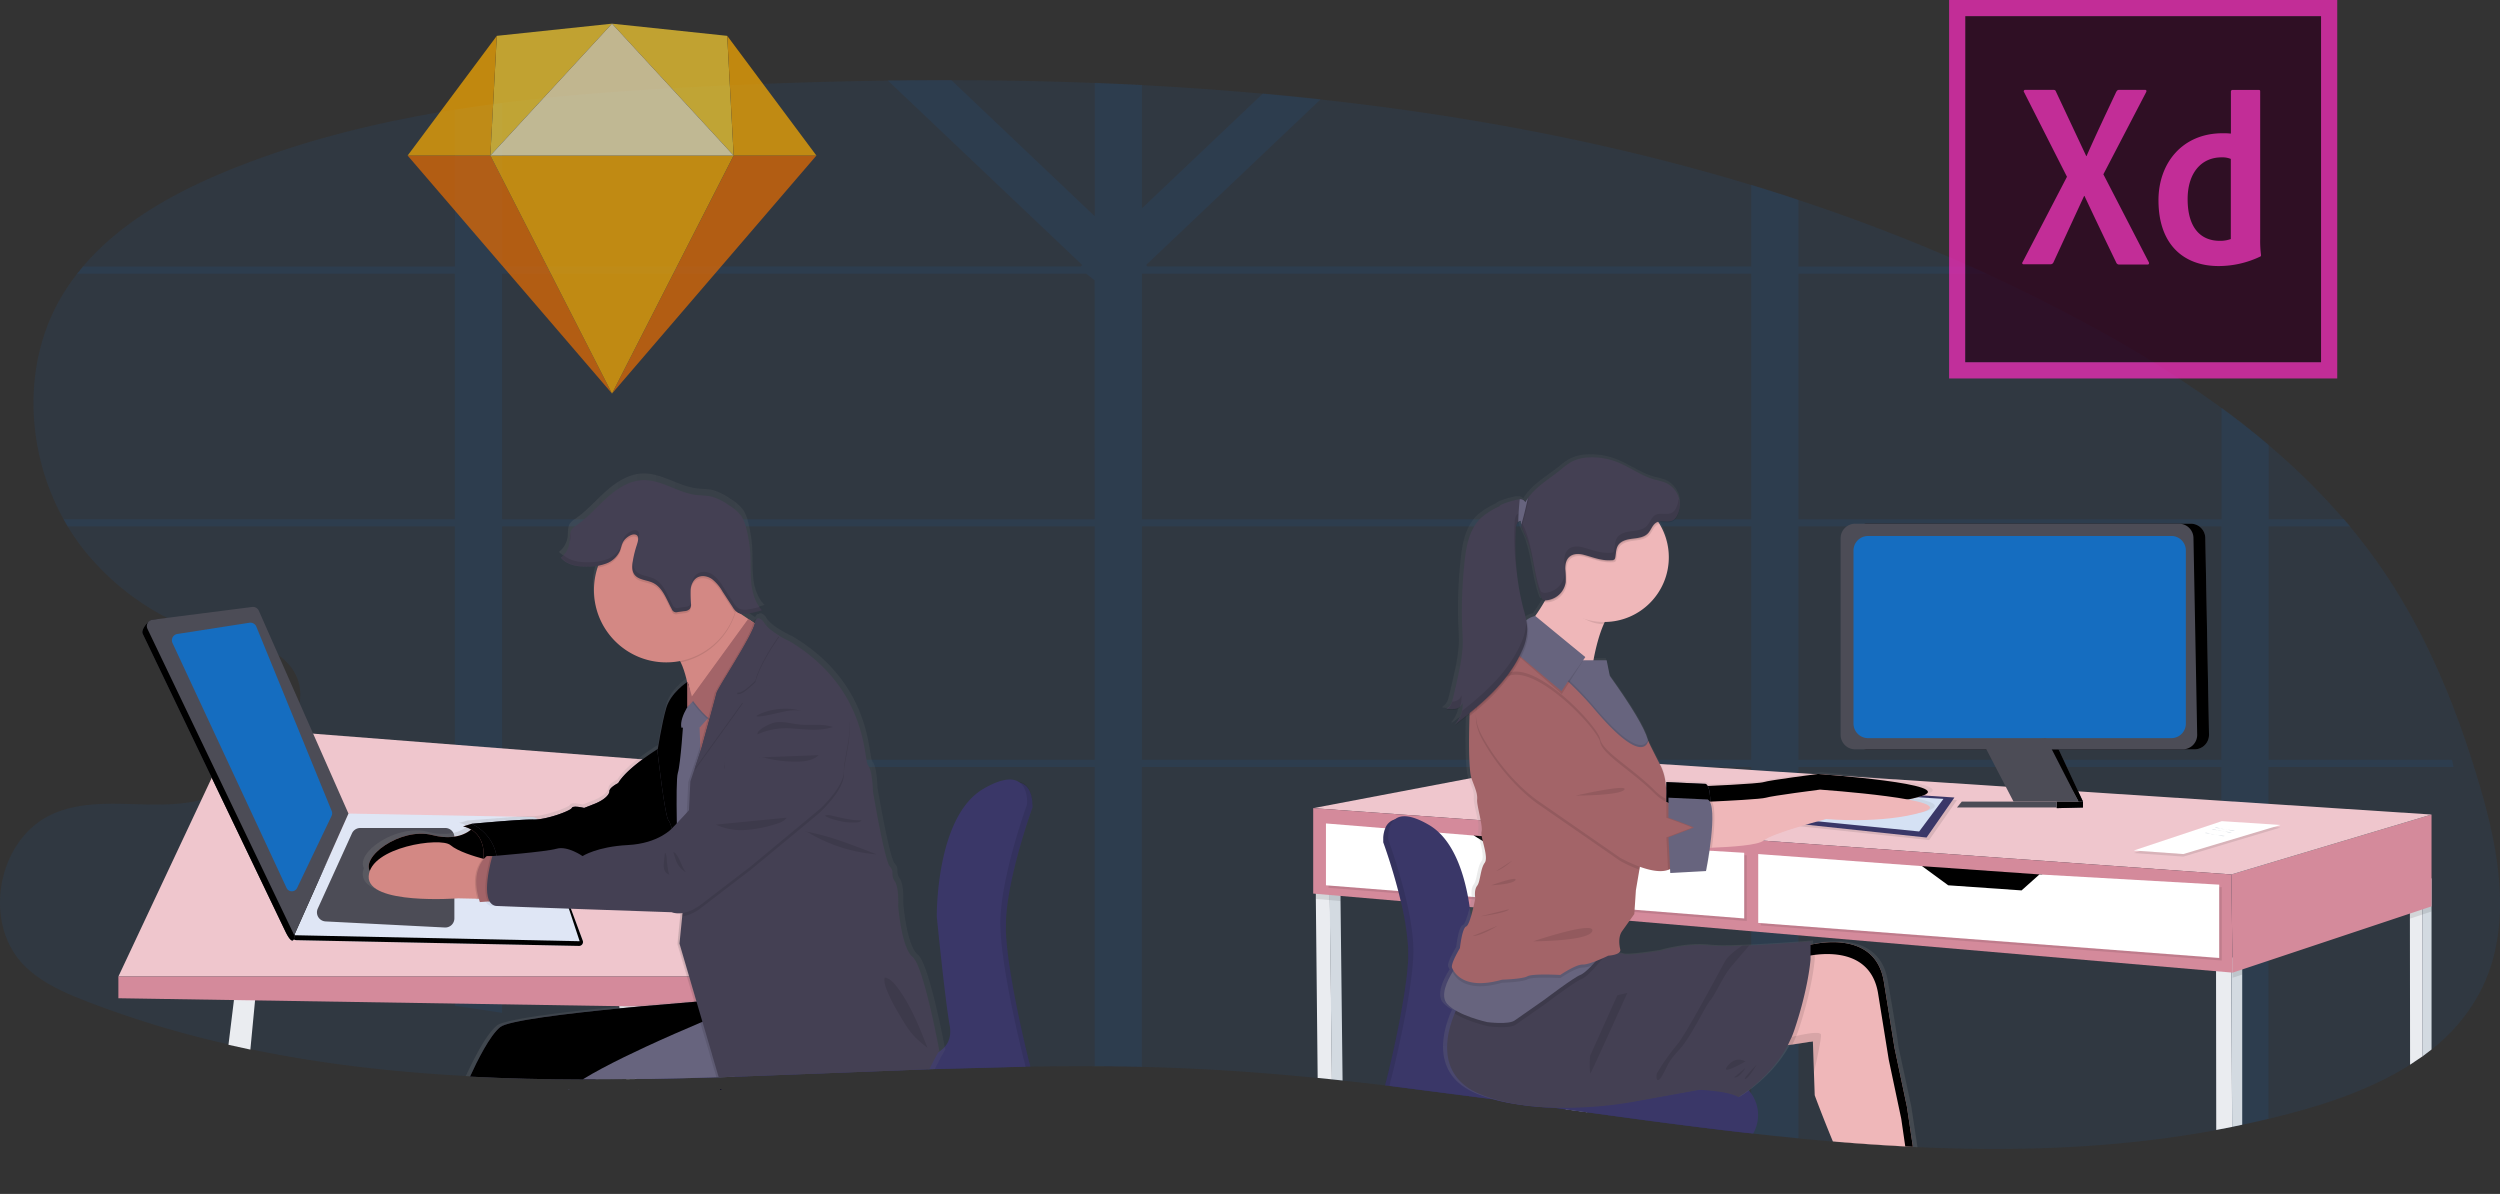 <svg xmlns="http://www.w3.org/2000/svg" xmlns:xlink="http://www.w3.org/1999/xlink" width="1164.07" height="555.93" xmlns:v="https://vecta.io/nano"><rect width="100%" height="100%" fill="#333333" stroke="none"/><style><![CDATA[.B{opacity:.1}.C{fill:#67647e}.D{fill:#4c4c56}.E{fill:#a36468}.F{fill:#444053}.G{fill:#eaecf0}.H{fill:#3a3768}.I{fill:#d3dae1}.J{fill:#efb7b9}.K{fill:#d48a9b}.L{fill:#d38884}.M{fill:#156dc0}]]></style><defs><linearGradient id="A" x1="439.31" y1="679.56" x2="439.4" y2="679.56" gradientUnits="userSpaceOnUse"><stop offset="0" stop-color="gray" stop-opacity=".25"/><stop offset=".54" stop-color="gray" stop-opacity=".12"/><stop offset="1" stop-color="gray" stop-opacity=".1"/></linearGradient><linearGradient id="B" x1="186.82" y1="533.62" x2="458.12" y2="533.62" xlink:href="#A"/><linearGradient id="C" x1="803.7" y1="706.12" x2="803.7" y2="383.52" xlink:href="#A"/><path id="D" d="M297.19 507.21c0 .11-.08.22-.11.33h0c0-.11.07-.22.12-.33z"/><path id="E" d="M335.94 507.2l.11.33h-.74l-.11-.33h.74z"/><path id="F" d="M138.04 437.77l131.56 2.68a1.82 1.82 0 0 0 1.77-2.39l-20.51-55.32-88.61-1.69-26.21 53.66a2.18 2.18 0 0 0 2 3.06z"/><path id="G" d="M71.04 288.55l44.11-3.68a3 3 0 0 1 3.14 1.77L160 381.05l-23.28 52.26c.73-1.64 1.27 11.12-4 .06L66.43 295.08c-.89-1.85 2.54-6.27 4.61-6.53z"/><path id="H" d="M221.13 384.41s-5.19 8.17-19.89 4.41-34.15 10.46-28.6 17.48 41.34-2 41.34-2l13.73-2.78-.9-11.43z"/><path id="I" d="M225.91 383.97l-6.37-.33-3.92 1.14s12.42 1.8 9 18.63l13.39-.81z"/><path id="J" d="M310.23 346.33s-17.48 10-22.39 18.31c0 0-4.08 2-4.08 3.76s-2.62 4.24-7.19 6l-4.58 1.8s-5.23-1.31-5.72 0-11.92 5.55-17.81 5.39-28.92 2-28.92 2a20.47 20.47 0 0 1 11.6 22.71l54.42-2.28 20.58-4.58 12.1-12.09z"/><path id="K" d="M319.97 317.59s-7.62 4.89-9.74 12.08-4.09 20.1-4.09 20.1 3.44 30.88 5.23 32.35 8.6 32.35 8.6 32.35l6.6-4.41-8.66-38.89s5.76-49.97 2.06-53.58z"/><path id="L" d="M264.88 507.21h.46l-.86.33z"/><path id="M" d="M336.54 479.84l-7.45 2.86-1 .37-26.82 10.31-10.23 3.93-13.92 5.35h-5.68c-17.62-.05-35.17-.44-52.61-1.35 3.38-7.41 9.29-19.27 14.11-23.1 3.76-3 30.66-6.24 55.49-8.68l9.14-.86.71-.07 25-2.13 1-.08 7.82-.6.82-.82 1 4.28.83 3.42z"/><path id="N" d="M950.9 423.6h-55.92v-20.29l55.92 3.94v16.35z"/><path id="O" d="M686.27 389.06l50.77 3.57-.59 16.13H703.3l-22.17-8.71 5.14-10.99z"/><path id="P" d="M957.67 347.05l12.23 26.2h-2.05l-14.34-25.89 4.16-.31z"/><path id="Q" d="M957.67 373.25h12.23v2.74l-12.23.31v-3.05z"/><path id="R" d="M862.54 250.64v91.49a6.79 6.79 0 0 0 6.79 6.79h152.5a6.75 6.75 0 0 0 6.75-6.88l-1.73-91.57a6.75 6.75 0 0 0-6.75-6.62H869.33a6.79 6.79 0 0 0-6.79 6.79z"/><path id="S" d="M887.92 515.36l2.77 18.62-3.55-.18q-14.24-.74-28.51-1.89c-5.4-12.51-11-27.36-11-27.59s-.17-5.12-.36-10.58l-.19-5.76h0l-.24-6.94c0-1.08-.06-1.72-.06-1.72s-5.14.9-9.76 1.53l-2.05.27c-1.06.13-2 .23-2.85.29a7.33 7.33 0 0 1-2.21 0c-1.58-.61 1.7-16 1.7-16l8.16-19.75 2.28-5.5 1-.25c.49-.12 1.15-.26 1.94-.41 7.79-1.43 28.6-3.25 32.13 17.29l5 31.07z"/><path id="T" d="M793.04 366.08s25.73-1.09 28.28-1.94 25.12-3.76 25.12-3.76 66.88 4.73 47.83 10.44-44.91 3.27-44.91 3.27-25.25 6.56-29.13 10-32.53 3.52-32.53 3.52z"/><path id="U" d="M775.91 373.49s12.26 4.37 11.78 4.61-11.78 4.49-11.78 4.49l.85 16.63 16.63-.91s6.07-30.28.85-33.32l-18.33-.85z"/></defs><g class="M"><path d="M1155.21 461.06a83.63 83.63 0 0 1-23 27.6l-4.16 3.17q-2.85 2-5.84 3.93c-15.49 9.83-33.63 16.55-51.34 21.45q-7.24 2-14.53 3.76-6.15 1.49-12.31 2.78l-4.68 1c-1.56.34-3.35.67-5 1l-2.37.45c-45.82 8.45-92.24 10.06-139 7.94l-2.22-.11-3.55-.18q-14.24-.74-28.51-1.89l-3.6-.29-1.59-.13q-8-.67-16-1.47-10.54-1-21.11-2.21l-.91-.1-.74-.09h0c-25.15-2.83-50.36-6.23-75.6-9.72l-3.57-.5-6.41-.89-5.4-.75h0l-1.6-.22q-12.78-1.79-25.56-3.54l-1.38-.19-48.13-6.22-2.09-.25h0q-9.85-1.17-19.69-2.23l-5-.53-6.65-.67c-18.43-1.83-36.85-3.29-55.23-4.2q-13.26-.66-26.58-1-11-.25-22-.29-14.92-.07-29.9.17h0-2.26l-42.28 1.11-2.54.08h-.84l-89.92 3.48-7.31.24h-1.06q-15.6.5-31.17.77h-2.75-.09-3.34l-4.64.06q-7.23.07-14.43.08h-5.89c-17.62-.05-35.17-.44-52.61-1.35l-1.94-.11c-33.89-1.83-67.4-5.61-100.31-12.48q-5.11-1.07-10.2-2.24a468.41 468.41 0 0 1-66.8-20.31c-10.24-4-20.54-8.62-28.33-16.44-19.76-20-12.34-59.17 13.37-70.56 20.11-8.91 43.67-1.66 65.3-5.68a33.38 33.38 0 0 0 3.93-1 54.61 54.61 0 0 0 8-3.3 75.73 75.73 0 0 0 2.65-1.4c2-1.09 4-2.3 5.92-3.62a90.88 90.88 0 0 0 9-6.83q1.9-1.62 3.7-3.36a70.77 70.77 0 0 0 10.92-13.07 46.19 46.19 0 0 0 3-5.64c.47-1 .89-2.08 1.24-3.12a29.06 29.06 0 0 0 1.19-4.62c1.26-7.42-.78-14.66-7.88-20.78a20.94 20.94 0 0 0-2-1.51 30.56 30.56 0 0 0-4.34-2.51c-.61-.29-1.24-.57-1.88-.84-9.14-3.85-20.93-5.33-30.87-8h0a54.5 54.5 0 0 1-8.84-3.07c-1.81-.84-3.61-1.72-5.38-2.64h0l-.47-.26h0a120.39 120.39 0 0 1-39-32 104.24 104.24 0 0 1-7.26-10.54c-.67-1.1-1.32-2.23-1.94-3.36-17.57-31.7-19.38-72.32-1.1-103.49a97.93 97.93 0 0 1 7.4-10.86q1.32-1.71 2.73-3.36c17.4-20.53 42.4-34.44 67.64-44.74 33.88-13.82 69.35-22.55 105.5-28.3q11-1.75 22-3.14c30.7-3.92 61.76-6 92.6-7.58q43.27-2.19 86.92-2.83 14.79-.2 29.61-.17 33.39 0 66.78 1.29 11 .42 22 1 28.21 1.46 56.31 4 13.5 1.22 26.94 2.69c68.24 7.46 135.49 20.11 200.42 39.78q11.05 3.34 22 7a849.57 849.57 0 0 1 80.39 31.07q3.72 1.67 7.42 3.36 24.59 11.28 48.48 24.31a539.15 539.15 0 0 1 60.6 38q11.32 8.3 22 17.32a316.44 316.44 0 0 1 35.11 34.64q1.44 1.67 2.85 3.36 7.32 8.79 13.9 18.21c21.4 30.76 35.76 65.94 46.36 101.88 9.35 31.36 15.57 66.57.74 95.8z" class="B"/><path d="M1141.76 353.78h-85.43V245.11h38q-1.41-1.69-2.85-3.36h-35.11v-34.64q-10.66-9-22-17.32v52H837.42V127.47h87.81q-3.71-1.69-7.42-3.36h-80.39V93.04q-11-3.63-22-7v38H534.34l-.67-.64 81.31-77.18q-13.44-1.48-26.94-2.69l-56.31 53.44v-57.4q-11-.58-22-1v62.09l-66.78-63.38q-14.81 0-29.61.17l90.56 85.95-.67.64H233.8V47.97q-11 1.39-22 3.14v73H38.64q-1.41 1.65-2.73 3.36h175.87v114.28H29.57l1.94 3.36h180.27v108.67h-88.67q-1.8 1.74-3.7 3.36h92.37v111.2q11 1.57 22 3.28V357.14h275.93v139.33q11 0 22 .29V357.14H815.4v170.57l.91.1q10.56 1.18 21.11 2.21V357.14h196.89V525.7l5-1 4.68-1q6.16-1.31 12.31-2.78V357.14h86.12l-.66-3.36zm-632.05 0H233.8V245.11h275.91zm0-112H233.8V127.47h272l3.88 3.06zm305.69 112H531.73V245.11H815.4zm0-112H531.73V127.47H815.4zm218.91 112H837.42V245.11h196.89z" class="B"/></g><g class="G"><use xlink:href="#D"/><path d="M302.41 502.42h-2.75-.09-3.34l-4.64.06-.51-5.27-.47-5-2.18-22.81-.07-.7v-.31l-.61-6.42 9.34-3.5 1.14 9.31.08.69v.08l2.31 18.9.71 5.8.41 3.37.35 2.89v.1z"/></g><g class="H"><use xlink:href="#E"/><path d="M421.44 507.52h0 0zm59.34-132.07v.31.12s-8.72 23.83-11.56 44.17q-.29 2-.48 4a76.71 76.71 0 0 0-.31 4.13l-.06 4.54v1c0 .67.07 1.36.11 2.07s.1 1.42.16 2.16l.19 2.1c2.15 22 10.32 54.21 10.32 54.21s.27.87.62 2.35h-2.26l-42.28 1.11-2.54.08h-.84l-89.92 3.48-7.31.24h-1.06q-15.6.5-31.17.77h-2.75a16.85 16.85 0 0 1 2.42-2.73 17.6 17.6 0 0 1 2.45-1.9 55.14 55.14 0 0 1 15.35-6.59 12.24 12.24 0 0 1 3.51-.43l7 .14h1.08l10.74.21 92.12 1.83h.23l.65-.13a17.25 17.25 0 0 0 3.11-1.1 10.92 10.92 0 0 0 6.56-8.48c0-.31.08-.64.1-1a11.8 11.8 0 0 0 0-1.46c0-.34 0-.7-.08-1.07s-.1-.74-.17-1.12c-2.22-12.41-6-50.61-6-50.61v.12s0-1.63.09-4.37v-.67-.59c0-.61.07-1.27.11-2 0-.43.06-.87.09-1.33l.17-2.08a.59.59 0 0 1 0-.13q.06-.68.12-1.38v-.15c1.49-14.75 6.18-38.1 21-46.75 6.95-4.07 11.55-4.89 14.58-4.09 4.42 1.16 5.53 5.76 5.77 8.75v.58a14.61 14.61 0 0 1 .14 1.69z"/></g><use xlink:href="#D" class="B"/><use xlink:href="#E" class="B"/><path d="M421.44 507.52h0 0zm59.34-132.07v.31s-7.19 19.65-10.62 38.49h0q-.36 2-.66 3.87l-.28 1.92q-.29 2-.48 4a76.71 76.71 0 0 0-.31 4.13l-.06 4.54v1c0 .67.07 1.36.11 2.07s.1 1.43.16 2.16l.19 2.1.22 2.09 1.18 8.82c3.13 20.37 8.92 43.19 8.92 43.19a34.42 34.42 0 0 0 .64 2.46h0-2.26l-42.28 1.11-2.54.08h-.84l-89.92 3.48-7.31.24h-1.06q-15.6.5-31.17.77h-2.75-.09a17.18 17.18 0 0 1 2.5-2.83 16.56 16.56 0 0 1 2.46-1.92 55.74 55.74 0 0 1 15.35-6.59 12.59 12.59 0 0 1 3.51-.42l7 .14h1.08l10.77.21 92.19 1.82h.16s.27 0 .72-.15a16.16 16.16 0 0 0 3.13-1.13 10.91 10.91 0 0 0 6.47-8.31c0-.31.08-.64.1-1a11.8 11.8 0 0 0 0-1.46c0-.34 0-.7-.08-1.07s-.1-.81-.17-1.23c-2.22-12.41-6-50.61-6-50.61s0-1.63.09-4.37v-.67-.59c0-.61.07-1.27.11-2 0-.43.06-.87.09-1.33l.17-2.08a.59.59 0 0 1 0-.13q.06-.68.12-1.38v-.15a128.58 128.58 0 0 1 .72-5.89c2.08-14.48 7.28-33.39 20.24-41 6.77-4 11.3-4.84 14.34-4.15 4.68 1.07 5.79 5.89 6 8.93v.58a14.61 14.61 0 0 1 .14 1.95z" class="B"/><g class="H"><use xlink:href="#D"/><use xlink:href="#E"/><path d="M421.44 507.52h0 0zm56.78-132.92s-13.05 35.66-12.42 57 10.82 61.44 10.82 61.44.44 1.41.91 3.66l-42.28 1.11-2.54.08h-.84l-89.92 3.48-7.31.24h-1.06q-15.6.5-31.17.77h-2.75-.09-3.34a18 18 0 0 1 5.49-5.77l.27-.19a55.66 55.66 0 0 1 15.34-6.45 12.59 12.59 0 0 1 3.51-.42l9.24.18h1.08l11.13.22 89.75 1.79a15.09 15.09 0 0 0 3.71-1.21 10.66 10.66 0 0 0 1.14-.61h0a12 12 0 0 0 3-2.45c1.89-2.15 3.15-5.35 2.31-10-2.23-12.41-6-50.61-6-50.61s-.64-46.48 21.64-59.53c9-5.27 14.06-5.09 16.89-3a1.88 1.88 0 0 1 .24.18c3.9 3.14 3.25 10.09 3.25 10.09z"/></g><path d="M119.12 462.1l-.36 3.73-2.18 22.89q-5.11-1.07-10.2-2.24l2.55-20.81.86-7.07z" class="G"/><path fill="#efc6cd" d="M55.12 454.7l54.46-115.91 219.37 17.11 20.22 98.8H55.12z"/><path d="M55.12 464.81V454.7h294.05v14.78l-294.05-4.67z" class="K"/><use xlink:href="#F" fill="#dfe6f5"/><use xlink:href="#F" opacity=".15"/><path d="M136.98 435.46l132.92 2.8-18.07-54.73a4.51 4.51 0 0 0-4.19-3.1l-85.42-1.62z" fill="#dfe6f5"/><path d="M147.96 423.07l15.93-35.05a4.25 4.25 0 0 1 3.86-2.48h39.59a4.23 4.23 0 0 1 4.23 4.23v37.87a4.24 4.24 0 0 1-4.44 4.23l-55.53-2.83a4.23 4.23 0 0 1-3.64-5.97z" class="D"/><path d="M226.04 418.63l.68-20a3.07 3.07 0 0 1 3.06-3h11.7a3.06 3.06 0 0 1 3 2.54l3.44 19.89a3.07 3.07 0 0 1-3 3.59l-15.83.14a3.06 3.06 0 0 1-3.05-3.16z" fill="#d1d9ec"/><use xlink:href="#G" class="D"/><use xlink:href="#G" opacity=".15"/><path d="M71.04 288.55l46.35-5.92a3 3 0 0 1 3.14 1.77l41.72 94.41-25.24 56.65-68.34-142.62a3 3 0 0 1 2.37-4.29z" class="D"/><path d="M82.61 295.19l33.51-5.22a3 3 0 0 1 3.25 1.84l35.1 85.86a2.72 2.72 0 0 1-.06 2.2l-16.07 33.58a2.71 2.71 0 0 1-4.91 0l-53.09-114a3 3 0 0 1 2.27-4.26z" class="M"/><g transform="translate(-17.96 -172.03)"><path d="M439.4 679.55h0 0z" fill="url(#A)"/><path d="M458.12 660.68l-1.7 3-.09.17-3.12 6-2.54.08h-.84l-89.92 3.48-7.31.24h-1.06q-15.6.5-31.17.77h-2.75-.09-3.34l-4.64.06q-7.23.07-14.43.08h-5.72c-17.62-.05-35.17-.44-52.61-1.35l-1.94-.11c3.43-7.46 9.56-19.69 14.54-23.6 3.85-3 31.5-6.33 56.93-8.77l2.68-.26h.06l7.1-.66 24.86-2.1.58-.05-3.28-11-4.75-16 1.35-13.44.11-1.08h-.15a8.83 8.83 0 0 1-4-.5L283.39 594h-.86 0l-18.24-.65h0l-17-.66a4.31 4.31 0 0 1-.84-.23 3.78 3.78 0 0 1-1.16-.7 4.64 4.64 0 0 1-1-1.2h-.2-.44l-2.58.17-1.31.09c-.05-.14-.09-.28-.14-.41l-.35-1.14h-.69l-9-.19h-.16s-23.22 1.77-35.35-2.65h0c-4.45-1.62-7.41-4.07-7.18-7.74a8.37 8.37 0 0 1 .52-2.44c-3.9-7.29 15.15-20.59 29.67-16.92a25.7 25.7 0 0 0 12.06.5 15.52 15.52 0 0 0 6-2.73c.18-.13.34-.26.49-.39-.24-.15-.49-.28-.72-.4a11.18 11.18 0 0 0-3.17-1.1l3.94-1.15h.06l23.11-1.79h.06c2.71-.14 5-.23 6.36-.19 6 .17 17.69-4.12 18.19-5.44s5.84 0 5.84 0l4.67-1.82c4.67-1.81 7.34-4.28 7.34-6.1s4.17-3.79 4.17-3.79c1.88-3.16 5.57-6.55 9.44-9.55 3.35-2.59 6.83-4.9 9.41-6.51a189.75 189.75 0 0 1 4-19.24c1.77-5.91 7.26-10.29 9.23-11.71l.72-.48a51.85 51.85 0 0 0-2.2-7.32q-.1-.3-.24-.6a28.98 28.98 0 0 0-.62-1.36l-.31-.6a23.52 23.52 0 0 1-1.54.26 35 35 0 0 1-5 .37c-15.411.057-28.968-10.168-33.15-25v-.06a33.86 33.86 0 0 1-1.2-9 32.92 32.92 0 0 1 1.14-8.64 27.83 27.83 0 0 1 .52-1.78 1.59 1.59 0 0 1 .07-.2l.28-.82a35.17 35.17 0 0 1-4.47.39h-1a21.16 21.16 0 0 1-8.37-1.39h0a11.36 11.36 0 0 1-1.85-1 .24.24 0 0 1-.08-.06 9.38 9.38 0 0 1-2.06-1.63 10.6 10.6 0 0 0 4.07-7.08c.27-2.16-.09-4.57 1.2-6.33a9.08 9.08 0 0 1 2.34-2c5.32-3.63 9.54-8.61 14.35-12.9s10.63-8 17.1-8.2c8.68-.27 16.32 5.77 24.92 6.91 2.64.35 5.35.23 7.93.89a27.3 27.3 0 0 1 8.05 4.08 20.21 20.21 0 0 1 5.74 4.88 17.21 17.21 0 0 1 2.34 5.59 61.82 61.82 0 0 1 2 12.81c.23 4.53 0 9.09.48 13.59a23.31 23.31 0 0 0 3.84 10.93h.13a15 15 0 0 0 1.24 1.52 37.6 37.6 0 0 1-2.57.72 40.56 40.56 0 0 1-4.39.87 12.79 12.79 0 0 1-2.05.17 6.11 6.11 0 0 1-1.42-.13l.88.59 2.44 1.64h0l.92.61 1.85 1.23c.42-1.23 1-1.56 1.67-1.48 1.36-1.28 3.39 1.49 3.39 1.49 1.19 2.28 4.39 4.55 7.22 6.23a57.06 57.06 0 0 0 5.13 2.68c37.37 22.27 35 55.59 37.2 58.23s2.34 12.2 2.34 12.2 5.51 32.49 8 35.3.16 3.79 2.33 6.93 1.67 11.54 1.67 11.54 1.5 19.79 6.84 24.08c4.79 3.85 11.19 36.24 12.46 42.86z" fill="url(#B)"/></g><use xlink:href="#H" class="L"/><use xlink:href="#H" class="B"/><use xlink:href="#I" class="E"/><use xlink:href="#I" class="B"/><use xlink:href="#J" class="F"/><use xlink:href="#J" class="B"/><path d="M230.04 418.63l-7.7-.15-9-.19s-42.5 3.27-41.67-10.32 33.52-18.36 38.07-14.46c3.45 2.95 11.43 5.33 15.07 6.3l1.87.48z" class="L"/><path d="M230.04 418.63l-7.7-.15c-3.07-10.55.49-16.36 2.51-18.64l1.87.48z" class="B"/><path d="M235.23 419.21l-8 .56-3.8.26c-5.23-15.36 3.22-21.41 3.22-21.41h2.5l4.09.49z" class="E"/><path d="M332.13 317.25l-9.48 18s-1.45-18.23-5.67-26.82c-1.08-2.2-2.34-3.76-3.81-4.23-4-1.26 19-26.47 19-26.47.77.16 5.17 3 10.56 6.67l17.87 12c9.11 5.81-28.47 20.85-28.47 20.85z" class="L"/><use xlink:href="#K" class="F"/><use xlink:href="#K" class="B"/><path d="M353.13 386.48h-38.09l6.17-60.09h31.92v60.09z" class="E"/><g class="C"><use xlink:href="#L"/><use xlink:href="#M"/></g><use xlink:href="#L" class="B"/><use xlink:href="#M" class="B"/><g class="C"><use xlink:href="#L"/><use xlink:href="#D"/><path d="M336.05 507.53h-.74l-.11-.33h.74l.11.33zm6.86-38.14l-.62 20.58v1.11.11l-.31 10.19-7.31.24h-1.06q-15.6.5-31.17.77h-2.75-.09-3.34l-4.64.06q-7.23.07-14.43.08h-5.75c5.2-3.22 11.93-6.77 19.17-10.32l10-4.76c9-4.18 18.11-8.13 25.54-11.28l.95-.4 7.72-3.23 8.09-3.28z"/></g><path d="M276.12 384.81c1.87 3.9 3.8 7.88 6.89 10.92.49.48 1.34.92 1.78.39a1.26 1.26 0 0 0 .19-.74 9.54 9.54 0 0 0-1.8-5.1c-1-1.54-2.18-2.94-3.07-4.54s-1.91-4.68-3.91-5.1c-2.57-.54-.65 2.99-.08 4.17zm66.57-100.44l-.45 1.48a33.69 33.69 0 0 1-25.26 22.55c-1.08-2.2-2.34-3.76-3.81-4.23-4-1.26 19-26.47 19-26.47.73.16 5.13 3.05 10.52 6.67z" class="B"/><path d="M343.89 274.76c0 18.59-15.07 33.66-33.66 33.66s-33.66-15.07-33.66-33.66 15.07-33.66 33.66-33.66a33.59 33.59 0 0 1 33.66 33.66z" class="L"/><path d="M323.14 324.76s-7 8.5-5.88 14.06h8.49l6.21-7z" class="C"/><path d="M348.04 288.87l-26.7 36.71s6.86 9.81 10.13 10.3 21.92-43.42 21.92-43.42z" class="B"/><path d="M348.38 288.21l-26.71 36.76s6.86 9.8 10.13 10.29 21.92-43.41 21.92-43.41z" class="E"/><path d="M318.24 335.23s-1.31 20.58-2.62 24.67 0 41.66 0 41.66l12.26-5.06-2.13-57.68z" class="C"/><use xlink:href="#E" class="B"/><path d="M421.44 507.52h0 0zm14.94-18.04l-.61 1-1.32 2.37a.75.75 0 0 0-.07.12l-2.51 4.88-89.92 3.48-7.31.24h-1.06l-3.14-10.6v-.11l-.33-1.12-2-6.66-2-6.77-2.07-7.22-.76-2.62-.2-.66-3.26-11.1-4.42-15.07 1.43-14.38h0l.1-1.09 1.29-12.88.18-3.82h0l.1-2v-.57h0l.22-4.64.66-13.8.34-7.06h0l.06-1.07h0l.68-14.17 1.93-5.79 1-2.88 2.22-6.69.48-1.65h0l3.43-12.24h0l.12-.41h0l.09-.31.94-3.39 1.17-4.35.8-3.27c.11-.71 2-3.85 4.48-8h0c5-8.27 12.52-20.44 13.38-24.52a.44.44 0 0 0 0-.1 5 5 0 0 1 .21-.73c.41-1.22 1-1.55 1.62-1.47a2 2 0 0 1 .79.31 6.29 6.29 0 0 1 1.56 1.5c1.17 2.25 4.3 4.5 7.07 6.17l.54.31.32.19a55.69 55.69 0 0 0 4.16 2.15c36.6 22.06 34.32 55.07 36.44 57.68s2.29 12.1 2.29 12.1 5.39 32.19 7.84 35 .17 3.76 2.29 6.87 1.63 11.33 1.63 11.33 1.47 19.6 6.7 23.85 12.42 43.66 12.42 43.66z" class="B"/><path d="M437.36 489.16l-.44.76h0l-1.58 2.83-.07.14-2.55 5h-.84l-89.92 3.48-7.31.24-3.13-10.64v-.11l-.33-1.12-2.07-7-2-6.8-2-6.79-.79-2.72h0l-3.42-11.68-4.52-15.39 1.25-12.51.17-1.67 1.38-14.21h0l.53-11.08.65-13.39.17-3.51.19-4.06.08-1.71.65-13.38 1.93-5.78.83-2.49 1.94-5.85.41-1.24 3.68-13.08.2-.72.47-1.67h0l.45-1.66 1.34-4.92.89-3.59c.11-.71 2-3.94 4.57-8.14 4.73-7.82 11.63-19 13.09-23.64a7.51 7.51 0 0 0 .2-.73h0a3.81 3.81 0 0 1 .87-2c1.34-1.29 3.33 1.48 3.33 1.48 1.17 2.25 4.3 4.51 7.07 6.17a53 53 0 0 0 5 2.65c36.6 22.06 34.32 55.07 36.44 57.69s2.29 12.09 2.29 12.09 5.39 32.19 7.84 35 .17 3.76 2.29 6.86 1.63 11.44 1.63 11.44 1.47 19.61 6.7 23.86 12.44 43.59 12.44 43.59z" class="F"/><path d="M362.73 296.62c-3.59 5.22-9.44 14.4-11 21 0 0-5.72 5.89-7.85 5.56s2 4.41 2 4.41l-22.47 31.14 3.19-9.57 7-25.65c.3-2.12 16.57-26.41 17.86-32.52 1-4.89 4.2-.49 4.2-.49 1.16 2.2 4.29 4.47 7.07 6.12z" class="B"/><path d="M362.73 295.97c-3.59 5.21-9.44 14.4-11 20.95 0 0-5.72 5.88-7.85 5.56s2 4.41 2 4.41l-22.47 31.14 3.19-9.57 7-25.66c.3-2.13 16.57-26.4 17.86-32.51 1-4.9 4.2-.49 4.2-.49 1.16 2.25 4.29 4.5 7.07 6.17z" class="F"/><path d="M392.91 360.49c.17 7.14-10.29 16.89-10.78 17.46s-32.52 27-32.52 27l-23 17.64a19.54 19.54 0 0 1-9 4.16l1.57-15.78 1.55-32c3.59-4 7.07-8.2 7.15-9.54.16-2.77 6-5.72 6-5.72s4.09-3.43 3.43-5.39 2.17-11.35 2.17-11.35c1.47-26.64 28.92-29.25 28.92-29.25s13.24 5.23 22.55 10.78 1.8 24.86 1.96 31.99zm-157.68 58.72l-8 .56c-3.38-5.75 1.27-21.15 1.27-21.15h.65l4.09.49z" class="B"/><path d="M368.4 316.1s-27.45 2.62-28.92 29.25c0 0-2.78 9.32-2.13 11.28s-3.43 5.39-3.43 5.39-5.88 2.94-6 5.72-15 17.94-15 17.94-6.2 7.06-20.58 7.8-21.08 5.14-21.08 5.14-7-4.9-12.1-3.43-29.9 3.43-29.9 3.43-6.59 21.84 1.63 23.21c1 .16 81.9 2.94 81.9 2.94s5.53 2.61 13.86-3.76l23-17.65 32.52-27c.52-.53 11-10.33 10.78-17.46s7.36-26.42-2-32-22.55-10.8-22.55-10.8z" class="F"/><path d="M343.89 274.76a33.59 33.59 0 0 1-1.65 10.43 14.07 14.07 0 0 1-1.24-1.71q-2.34-3.6-4.69-7.2a19.46 19.46 0 0 0-4.77-5.62c-2-1.42-4.84-2-7-.74-1.9 1.12-2.83 3.41-3 5.61a63.69 63.69 0 0 0 .17 6.62 3.65 3.65 0 0 1-.61 2.39 3.92 3.92 0 0 1-2.58 1l-3 .41a2.15 2.15 0 0 1-2.76-1.37c-2.49-4.51-4.21-10.11-8.88-12.28-2.88-1.34-6.68-1.25-8.53-3.83-1.26-1.76-1.09-4.15-.72-6.29a49.65 49.65 0 0 1 1.75-7.12c.53-1.64 1.71-4.91-.91-5.24-1.78-.23-4.24 1.66-5.14 3s-1.12 3.13-1.76 4.66a11.13 11.13 0 0 1-6.15 5.71 17.62 17.62 0 0 1-4.24 1.15c5.081-15.781 20.896-25.511 37.273-22.934s28.438 16.696 28.427 33.274z" class="B"/><path d="M290.34 251.97c-.91 1.39-1.12 3.12-1.76 4.65a11.14 11.14 0 0 1-6.14 5.71 23.63 23.63 0 0 1-8.43 1.5c-4.66.14-9.86-.57-12.86-4.14a10.53 10.53 0 0 0 4-7c.26-2.14-.09-4.53 1.18-6.28a9 9 0 0 1 2.28-1.93c5.22-3.6 9.34-8.54 14.06-12.78s10.41-7.93 16.75-8.13c8.49-.26 16 5.72 24.4 6.85 2.58.35 5.24.23 7.76.88a26.46 26.46 0 0 1 7.89 4 20.19 20.19 0 0 1 5.63 4.84 17.41 17.41 0 0 1 2.29 5.54 61.86 61.86 0 0 1 2 12.69c.23 4.48 0 9 .48 13.46s1.9 9 4.95 12.3a44 44 0 0 1-6.81 1.57 7.09 7.09 0 0 1-4.33-.34 7.63 7.63 0 0 1-2.64-2.85l-4.69-7.2a19.46 19.46 0 0 0-4.77-5.62c-2-1.42-4.84-2-7-.74-1.9 1.12-2.82 3.41-3 5.61a63.69 63.69 0 0 0 .17 6.62 3.65 3.65 0 0 1-.61 2.39 3.93 3.93 0 0 1-2.59 1l-3 .41a2.15 2.15 0 0 1-2.76-1.37c-2.49-4.52-4.21-10.11-8.88-12.28-2.88-1.34-6.68-1.25-8.53-3.83-1.26-1.76-1.09-4.15-.72-6.29a49.65 49.65 0 0 1 1.75-7.12c.53-1.64 1.71-4.91-.91-5.25-1.8-.19-4.26 1.7-5.16 3.13z" class="F"/><path d="M366.48 331.04c2.53-.35 5.19-.58 7.56.39-6.17-2.53-16.21-1.56-21.83 1.92.51 1.17 12.31-2.04 14.27-2.31zm2.95 8.2c6.15.41 12.5 1.27 18.33-.73-4.88-1.68-10.25-.62-15.39-1.13-4.1-.41-8.27-1.83-12.27-.79-1.67.43-7.82 3.26-7.4 5.33a33.23 33.23 0 0 1 16.73-2.68zm-16.29 13.44a9.24 9.24 0 0 1 3.82.4 58.43 58.43 0 0 0 14.08 1.55c3.62 0 7.52-.55 10.16-3zm-19.81 31.29a28.18 28.18 0 0 0 13.75 2.5 60.69 60.69 0 0 0 13.84-2.66c2-.59 4.18-1.33 5.35-3.07zm44.27 4.4a73.46 73.46 0 0 0 30.52 9.45q-8.13-3.26-16.38-6.17a118.64 118.64 0 0 0-17.25-4.62 8.77 8.77 0 0 1 3.11 1.34zm15.11-5.73a25.79 25.79 0 0 0 5.69.31c1 0 2.19-.14 2.78-1-4.29.18-8.52-.92-12.71-1.87-1.19-.28-3.33-.94-4.33-.23 1.9 1.36 6.17 2.31 8.57 2.79zm25.79 89.33c2.25 3.86 4.53 7.76 7.64 11a56.07 56.07 0 0 0 5.73 4.92c-3.71-9.46-7.48-19-13.42-27.27-1.5-2.08-3.74-5.06-6.47-5.44-.78 2.31 1.19 6.4 2.14 8.57a82.49 82.49 0 0 0 4.38 8.22zm-109.33-70.74c-.17 1.6-.3 3.37.63 4.68a3.38 3.38 0 0 0 1.9 1.31c-.48-.12-1-4.82-1.12-5.46-.22-1.31 0-3.76-.93-4.73-.24 1.38-.33 2.8-.48 4.2zm5.2-1.84a10.66 10.66 0 0 0 5 6.77c-1.75-2.16-2.32-5-3.84-7.37-.49-.76-1.06-1.85-2-2a27.49 27.49 0 0 0 .84 2.6zm-4.4-28.8a12.49 12.49 0 0 1-9.9 1.25c-.75-.22-2.5-1-2.08-2.1s2.45-.34 3.28-.24l4.35.55c.8.1 3.7.92 4.35.54zm-14.72 7.12c2.05-.26 3.89 1.16 5.81 1.93a17.7 17.7 0 0 0 6.6.88c1.12 0 2.39-.09 3.08-1-5.21-1.19-10.08-2.5-15.49-1.81z" class="B"/><path d="M319.97 317.58h.33l2.45 8.81-2.78 2.96v-11.77z" class="E"/><path d="M265.79 247.73a20.64 20.64 0 0 0-.45 4.35 9.61 9.61 0 0 0 .27-1.4c.12-.96.11-1.97.18-2.95zm29.83 1.14a1.76 1.76 0 0 1 1.64 2c.47-1.66.73-3.7-1.31-4-1.78-.22-4.24 1.67-5.14 3.05s-1.12 3.13-1.76 4.66a11.11 11.11 0 0 1-6.14 5.71 23.63 23.63 0 0 1-8.43 1.5c-4.24.13-8.93-.46-12-3.26a10.17 10.17 0 0 1-1.19 1.08c3 3.57 8.2 4.28 12.87 4.14a23.62 23.62 0 0 0 8.42-1.5 11.16 11.16 0 0 0 6.15-5.71c.64-1.53.84-3.26 1.75-4.65s3.36-3.24 5.14-3.02zm52.82 34.86a7.09 7.09 0 0 1-4.33-.34 7.72 7.72 0 0 1-2.64-2.85q-2.34-3.6-4.69-7.2a19.3 19.3 0 0 0-4.76-5.62c-2-1.43-4.85-2-7-.74-1.91 1.12-2.83 3.41-3.05 5.61v.27a6.32 6.32 0 0 1 2.73-3.92c2.13-1.26 5-.68 7 .74a19.62 19.62 0 0 1 4.77 5.62q2.34 3.6 4.69 7.2a7.55 7.55 0 0 0 2.64 2.85 7.06 7.06 0 0 0 4.32.34 44.34 44.34 0 0 0 6.82-1.57 14.64 14.64 0 0 1-1.22-1.51 42.93 42.93 0 0 1-5.28 1.12zm-26.89-2.13a4 4 0 0 1-2.58 1l-3 .41a2.15 2.15 0 0 1-2.76-1.37c-2.49-4.52-4.21-10.11-8.88-12.28-2.88-1.34-6.67-1.25-8.52-3.83a7.36 7.36 0 0 1-.89-5.24c-.05.31-.12.61-.17.91-.36 2.14-.54 4.53.73 6.29 1.85 2.58 5.65 2.49 8.52 3.83 4.68 2.17 6.4 7.76 8.89 12.28a2.86 2.86 0 0 0 1.15 1.37 2.93 2.93 0 0 0 1.61.07l3-.41a3.92 3.92 0 0 0 2.58-1 3.59 3.59 0 0 0 .61-2.39h0a3 3 0 0 1-.29.36z" class="B"/><path d="M735.44 517.4l-6.41-.89v-94.63l1.31.4 4 1.23v3.15 2.37 3.59l.05 4.11.09 8.46v.85 1.13 2.4 1.45 3.51 2.2l.48 42.61v1.14l.17 15v.23z" class="G"/><path d="M739.04 517.9l-3.57-.5v-1.71-.23l-.17-15v-1.14l-.48-42.61v-2.2V451v-1.45-2.4-1.13-.85l-.09-8.46-.05-4.11v-3.59-2.37-3.15h3.85v3.48 2.38 2.74 3.63l.08 9.14v2 2.09 1.46 1.79 2.33h0l.37 44.72v1.15l.12 14.87v.24zm0 5.34h0z" class="I"/><path d="M1128.04 410.15v81.68q-2.85 2-5.84 3.93l-.08-68v-7.22z" class="G"/><path d="M1132.2 408.97v79.7l-4.16 3.17v-81.69z" class="I"/><path d="M1039.34 524.72l-7.4 1.43-.09-73.91v-3.2l7.13-3v6.78z" class="G"/><path d="M1044.04 443.7v80l-4.68 1-.33-71.87v-6.78l.47-.22h0z" class="I"/><path d="M620.19 502.58l-6.65-.67-.85-83.34v-2.38-1.59h6.53v2.15 2.38z" class="G"/><path d="M625.14 503.11l-5-.53-1-83.45v-2.38-2.15h5.05v2.59 2.38z" class="I"/><path d="M1039.45 445.84l4.57-2.15v10.09l-4.45 1.49-.12-9.43zm92.74-36.89v15.44l-4.15 1.39-5.93 1.97-.01-7.22 5.94-10.39 4.15-1.19z" class="B"/><path d="M1132.19 379.27v42.75l-92.62 30.87-.6-45.72 93.22-27.9z" class="K"/><path fill="#efc6cd" d="M611.46 376.3l121.72-23.16 399.01 26.13-93.22 27.9-427.51-30.87z"/><path d="M624.23 414.6l.04 4.96-5.04-.44-6.55-.56-.03-3.96h11.58zm114.05 14.76l-3.85-.34-5.4-.46v-6.68l5.34 1.62h3.86l.05 5.86z" class="B"/><g class="K"><path d="M611.46 376.3v39.78l428.11 36.81-.6-45.72-427.51-30.87z"/><use xlink:href="#N"/></g><use xlink:href="#N" class="B"/><path d="M819.87 398.86v32.06l214.65 16.33v-34.14l-83.72-4.75-8.32 7.42-34.14-2.37-12.17-8.91-76.3-5.64z" class="B"/><path fill="#fff" d="M818.68 397.67v32.07l214.65 16.32v-34.14l-83.72-4.75-8.31 7.43-34.15-2.38-12.17-8.91-76.3-5.64z"/><use xlink:href="#O" class="K"/><use xlink:href="#O" class="B"/><path d="M618.59 384.61v28.8l194.75 15.44v-30.58l-75.11-4.46-8.02 5.94-30.28-1.78-12.47-7.72-68.87-5.64z" class="B"/><path fill="#fff" d="M617.4 383.42v28.8l194.75 15.44v-30.58l-75.11-4.45-8.01 5.93-30.29-1.78-12.47-7.72-68.87-5.64z"/><path d="M1034.54 383.53l27.3 1.79-45.23 13.54-23.04-1.66 40.97-13.67z" class="B"/><path fill="#fff" d="M1034.54 382.35l27.3 1.78-45.23 13.54-23.04-1.66 40.97-13.66z"/><path d="M1031.28 385.42c1.08-.47 2.23.4 3.38.62.65.13 1.33 0 2 .13 1.34.18 2.66 1.07 3.94.62zm-1.41.81c1.07-.46 2.22.41 3.37.63.66.12 1.34 0 2 .12 1.33.18 2.66 1.08 3.94.63zm-3.24 1.64c1.07-.46 2.22.4 3.37.62.66.13 1.33 0 2 .13 1.34.18 2.67 1.08 3.94.62z" class="I"/><path d="M850.35 368.55l60.87 3.99-12.97 18.63-66.92-7.15 19.02-15.47z" class="B"/><path d="M849.16 367.36l60.87 3.98-12.97 18.64-66.93-7.15 19.03-15.47z" class="H"/><path fill="#d5e1f4" d="M851.84 368.73l53.09 3.25-11.31 15.18-58.37-5.83 16.59-12.6z"/><path d="M739.04 523.24h0z" class="H"/><path d="M739.04 523.24h0z" class="B"/><path d="M738.58 523.24h0zm77.66-2.27c0 .28 0 .57-.05.85s0 .5-.08.75a16.89 16.89 0 0 1-1.45 5.09h0c-25.15-2.83-50.36-6.23-75.6-9.72l-3.57-.5-6.41-.89-5.4-.75h0a130.08 130.08 0 0 1-17.64-1.65 91.25 91.25 0 0 1-10.9-2.3l-48.13-6.22-2.09-.25c.38-1.7.7-2.73.7-2.73s3.44-13.52 6.3-28.63h0l1.75-9.93 1.12-7.79c.18-1.39.33-2.75.46-4.08a61.91 61.91 0 0 0 .18-2l.16-2.11c.05-.69.07-1.3.1-1.93v-.94l-.05-4.21a124 124 0 0 0-3.4-21.41l-.87-3.57c-.09-.38-.19-.75-.29-1.12-3.23-12.51-7-22.73-7-22.73a1.15 1.15 0 0 1 0-.17.57.57 0 0 0 0-.12 2.36 2.36 0 0 0 0-.25v-1.4-.38a15.32 15.32 0 0 1 .54-3.1 11.23 11.23 0 0 1 .38-1.06 6.59 6.59 0 0 1 4.5-4.16h0c2.83-.73 7.11 0 13.57 3.83a23.35 23.35 0 0 1 3 2.06c.48.38 1 .78 1.4 1.21 7.4 6.89 11.34 18.26 13.44 28.64.08.37.15.74.22 1.11a95.9 95.9 0 0 1 .65 3.76 118.48 118.48 0 0 1 .81 6.17c0 .52.11 1 .16 1.53l.13 1.48c.13 1.56.22 3 .28 4.22.17 3.24.14 5.23.14 5.23v.1s0 .15-.05.43a.19.19 0 0 0 0 .08v.44.46q-.06.63-.15 1.47l-.31 3h0l-.28 2.71-.72 6.76-.16 1.38-.72 6.47h0l-.86 7.47-.2 1.61c-.74 6-1.48 11.45-2.08 14.84a14.1 14.1 0 0 0-.2 1.52 4.67 4.67 0 0 0 0 .52 10.25 10.25 0 0 0 0 1.36c.49 8.54 9.72 10 9.72 10l41.91-.83 6.22-.12 3.62-.07 32.67-.65h0l3-.06 16.25-.32a11.62 11.62 0 0 1 3.27.39 51.92 51.92 0 0 1 14.2 6.21 16.69 16.69 0 0 1 3.67 3.2 1.07 1.07 0 0 1 .14.16 17.3 17.3 0 0 1 3.93 9.36v.69c.08.48.08 1.02.07 1.59z" class="H"/><path d="M738.58 523.24h0zm77.66-2.27c0 .28 0 .57-.05.85s0 .5-.08.75a17.5 17.5 0 0 1-1.5 5.09c-25.15-2.83-50.36-6.23-75.6-9.72l-3.57-.5-6.41-.89-5.4-.75h0a130.08 130.08 0 0 1-17.64-1.65 91.25 91.25 0 0 1-10.9-2.3l-48.13-6.22-2.09-.25h0c.38-1.76.72-2.83.72-2.83s2.81-11 5.48-24.33h0l.55-2.77.27-1.41h0l1.75-9.93 1.12-7.79c.18-1.39.33-2.75.46-4.08a61.91 61.91 0 0 0 .18-2l.16-2.11c.05-.69.07-1.3.1-1.93v-.94l-.05-4.21a123 123 0 0 0-3.37-21.41q-.42-1.82-.87-3.57l-.29-1.12c-3.24-12.55-7-22.83-7-22.83a.32.32 0 0 0 0-.07.57.57 0 0 0 0-.12 2.36 2.36 0 0 0 0-.25v-1.4-.38a15.35 15.35 0 0 1 .51-3.1 14.84 14.84 0 0 1 .37-1.06 6.61 6.61 0 0 1 4.74-4.31c2.83-.66 7.06.16 13.38 3.86a24.2 24.2 0 0 1 3.12 2.18h0c.47.39.92.78 1.36 1.2 7.34 6.93 11.25 18.28 13.33 28.63.08.37.15.75.22 1.12.25 1.27.46 2.53.65 3.75a118.76 118.76 0 0 1 .8 6.15l.15 1.55.13 1.48c.13 1.56.22 3 .28 4.22.17 3.24.14 5.23.14 5.23v.34.19a.19.19 0 0 0 0 .08v.44.46q-.06.63-.15 1.47l-.31 3h0l-.29 2.71-.72 6.76-.16 1.38-.72 6.49h0l-.88 7.46-.2 1.61c-.73 6-1.46 11.37-2.06 14.74a13.92 13.92 0 0 0-.2 1.63 4.67 4.67 0 0 0 0 .52 10.25 10.25 0 0 0 0 1.36c.57 8.44 9.72 9.85 9.72 9.85l41.91-.82 6.21-.13 3.63-.07 32.73-.64 3.06-.06 16.19-.32a10.94 10.94 0 0 1 3.27.39 51.33 51.33 0 0 1 14.31 6.15 16.48 16.48 0 0 1 3.72 3.26 1.07 1.07 0 0 1 .14.16 17.13 17.13 0 0 1 3.88 9.4v.69c-.09.56-.09 1.1-.1 1.67z" class="B"/><path d="M738.58 523.24h0zm77.73 4.57l-1.65-.19h0c-25.15-2.83-50.36-6.23-75.6-9.72l-3.57-.5-6.41-.89-5.4-.75h0a130.08 130.08 0 0 1-17.64-1.65 91.25 91.25 0 0 1-10.9-2.3l-48.13-6.22a40.91 40.91 0 0 1 1-4.16s9.5-37.41 10.09-57.3c.21-7.11-1.2-15.91-3.11-24.3h0l-.86-3.59-.27-1.12c-3.39-13.15-7.42-24.15-7.42-24.15a16.25 16.25 0 0 1 .23-4.07 10.89 10.89 0 0 1 .24-1.07 8.16 8.16 0 0 1 2.58-4.32h0a1.33 1.33 0 0 1 .19-.14c2.63-2 7.35-2.14 15.75 2.78a24.63 24.63 0 0 1 4.69 3.59c.4.38.8.78 1.18 1.19 6.75 7.31 10.33 18.51 12.21 28.53l.21 1.11.59 3.67v.1h0a134.53 134.53 0 0 1 .58 4.53 119.31 119.31 0 0 1 .72 12.77 1281.19 1281.19 0 0 1-1 9.64l-.79 7.37v.4l-.15 1.4-1.64 14.09-.2 1.65c-.64 5.13-1.28 9.69-1.81 12.66-2.08 11.58 9.5 13.36 9.5 13.36l39.54-.78 6.2-.12 3.63-.08h1.52.49l31.36-.62h3l18-.36a11.24 11.24 0 0 1 3.27.4 51.58 51.58 0 0 1 14.32 6.14 17 17 0 0 1 3.37 2.86 1.63 1.63 0 0 1 .17.2 17.32 17.32 0 0 1 1.92 19.96z" class="H"/><use xlink:href="#P" class="D"/><use xlink:href="#P" class="B"/><use xlink:href="#Q" class="D"/><use xlink:href="#Q" class="B"/><use xlink:href="#R" class="D"/><use xlink:href="#R" class="B"/><path d="M857.04 250.64v91.49a6.79 6.79 0 0 0 6.79 6.79h152.5a6.74 6.74 0 0 0 6.74-6.88l-1.73-91.57a6.75 6.75 0 0 0-6.74-6.62H863.87a6.79 6.79 0 0 0-6.83 6.79z" class="D"/><path d="M863.04 256.36v80.55a6.79 6.79 0 0 0 6.79 6.79h141.21a6.75 6.75 0 0 0 6.75-6.75v-80.64a6.75 6.75 0 0 0-6.75-6.74H869.83a6.79 6.79 0 0 0-6.79 6.79z" class="M"/><g class="D"><path d="M924.14 347.42l13.41 25.83h30.3L952.7 343.7l-28.56 3.72z"/><path d="M913.46 373.25l-2.24 2.74h46.45v-2.74h-44.21z"/></g><path d="M735.56 450.44c-3.33-9.36-3.31-19.75-7.35-28.82a35.11 35.11 0 0 1-1.69-4 11.72 11.72 0 0 1-.46-2.61l-.25.06-.25.07-.25.1h0l-.23.14a8.75 8.75 0 0 0 .23.88 33.67 33.67 0 0 0 1.71 4c4.12 9.12 4.09 19.55 7.48 29a2.72 2.72 0 0 0 .63 1.11 1.49 1.49 0 0 0 .51.31c-.03-.11-.06-.17-.08-.24zm0 0c-3.33-9.36-3.31-19.75-7.35-28.82a35.11 35.11 0 0 1-1.69-4 11.72 11.72 0 0 1-.46-2.61l-.25.06-.25.07-.25.1h0l-.23.14a8.75 8.75 0 0 0 .23.88 33.67 33.67 0 0 0 1.71 4c4.12 9.12 4.09 19.55 7.48 29a2.72 2.72 0 0 0 .63 1.11 1.49 1.49 0 0 0 .51.31c-.03-.11-.06-.17-.08-.24zm0 0c-3.33-9.36-3.31-19.75-7.35-28.82a35.11 35.11 0 0 1-1.69-4 11.72 11.72 0 0 1-.46-2.61l-.25.06-.25.07-.25.1h0l-.23.14a8.75 8.75 0 0 0 .23.88 33.67 33.67 0 0 0 1.71 4c4.12 9.12 4.09 19.55 7.48 29a2.72 2.72 0 0 0 .63 1.11 1.49 1.49 0 0 0 .51.31c-.03-.11-.06-.17-.08-.24zm0 0c-3.33-9.36-3.31-19.75-7.35-28.82a35.11 35.11 0 0 1-1.69-4 11.72 11.72 0 0 1-.46-2.61l-.25.06-.25.07-.25.1h0l-.23.14a8.75 8.75 0 0 0 .23.88 33.67 33.67 0 0 0 1.71 4c4.12 9.12 4.09 19.55 7.48 29a2.72 2.72 0 0 0 .63 1.11 1.49 1.49 0 0 0 .51.31c-.03-.11-.06-.17-.08-.24zm0 0c-3.33-9.36-3.31-19.75-7.35-28.82a35.11 35.11 0 0 1-1.69-4 11.72 11.72 0 0 1-.46-2.61l-.25.06-.25.07-.25.1h0l-.23.14a8.75 8.75 0 0 0 .23.88 33.67 33.67 0 0 0 1.71 4c4.12 9.12 4.09 19.55 7.48 29a2.72 2.72 0 0 0 .63 1.11 1.49 1.49 0 0 0 .51.31c-.03-.11-.06-.17-.08-.24zm0 0c-3.33-9.36-3.31-19.75-7.35-28.82a35.11 35.11 0 0 1-1.69-4 11.72 11.72 0 0 1-.46-2.61l-.25.06-.25.07-.25.1h0l-.23.14a8.75 8.75 0 0 0 .23.88 33.67 33.67 0 0 0 1.71 4c4.12 9.12 4.09 19.55 7.48 29a2.72 2.72 0 0 0 .63 1.11 1.49 1.49 0 0 0 .51.31c-.03-.11-.06-.17-.08-.24zm0 0c-3.33-9.36-3.31-19.75-7.35-28.82a35.11 35.11 0 0 1-1.69-4 11.72 11.72 0 0 1-.46-2.61l-.25.06-.25.07-.25.1h0l-.23.14a8.75 8.75 0 0 0 .23.88 33.67 33.67 0 0 0 1.71 4c4.12 9.12 4.09 19.55 7.48 29a2.72 2.72 0 0 0 .63 1.11 1.49 1.49 0 0 0 .51.31c-.03-.11-.06-.17-.08-.24zm173.75 93.2h0l-.77-.14 1-.22h0a1.53 1.53 0 0 0 .29-.07h0a68.65 68.65 0 0 0 3.29-.8h0l1.13-.32h0l.16-.05c9.32-2.75-1.55-5.28-15.37-7.16H899c-14.92-2-33.22-3.31-33.22-3.31l-5.73.76H860c-7 .92-18.05 2.44-19.81 3-2.14.71-20.3 1.58-26.63 1.86a2.76 2.76 0 0 0-.94-1l-18.67-.86v2.57h0l-.14-.06a25.61 25.61 0 0 0-2.53-10l-.14-.28c-4.82-9.14-5.79-11.43-5.79-11.43h0c0-.16-.08-.32-.13-.49-1.62-5.62-7.59-15.39-17.71-29.41l-.35-.49-1.27-6.22-.22-1.09h-6.37a83.3 83.3 0 0 1 4.42-15.81l.4-.95.08-.18c.14-.33.3-.66.45-1h1.11 0c15.548-.571 28.161-12.779 29.24-28.3a.19.19 0 0 0 0-.08q.06-.93.06-1.86a29.77 29.77 0 0 0-4-15c-.08-.14-.16-.28-.25-.42l-.16-.27-.36-.56c2.28-.54 5 .5 7-.78a5.12 5.12 0 0 0 1.71-2.06 10.71 10.71 0 0 0 1-3h0a1 1 0 0 0 0-.17.13.13 0 0 0 0-.06 11.83 11.83 0 0 0 .15-2.06 11.1 11.1 0 0 0-.7-4.16 11.46 11.46 0 0 0-6.44-6.46 43.63 43.63 0 0 0-4.68-1.27c-6.4-1.71-11.81-5.93-18-8.28a32.65 32.65 0 0 0-13.49-2.08 19.3 19.3 0 0 0-8 2 34.25 34.25 0 0 0-5.34 3.87c-4.45 3.51-9.5 6.51-13.37 10.7a23.92 23.92 0 0 0-1.94 2.4c-.34.49-.65 1-1 1.5a2.68 2.68 0 0 0-2.41-1h0a3.92 3.92 0 0 0-.49 0 9.7 9.7 0 0 0-1.24.13c-1 .17-8.45 2.14-8.45 3.16a35.19 35.19 0 0 0-8.56 5.26c-6 5.49-7.34 14.19-8.1 22.21a205.81 205.81 0 0 0-1 28c.14 3.4.41 6.8.25 10.2a75.86 75.86 0 0 1-1.77 11.88q-1.29 6.1-2.79 12.16c-.48 2-1.25 4.23-3.21 4.86l.73.1a3.51 3.51 0 0 1-.73.35 21.84 21.84 0 0 0 2.54.25h.59a6.9 6.9 0 0 0 1.43-.17 5.34 5.34 0 0 0 1.81-.84c.08-.2.15-.4.22-.61a3.38 3.38 0 0 0 1.2-1.86 13.23 13.23 0 0 1-.2 3.38c0 .16-.06.33-.1.49a13.8 13.8 0 0 1-3.44 6.52l1-.76a14.71 14.71 0 0 1-1 1.21q2.16-1.62 4.32-3.31h0a2.07 2.07 0 0 0 .25-.19h0l2.46-1.94v.94 1h0v.45c-.2 6.9-.49 23.85 1.08 27.9l.27.71c1.79 4.61 2.56 6.6 2.33 9-.16 1.67 1.09 6.45 1.78 10.25a12.72 12.72 0 0 1 .32 4.63 6.6 6.6 0 0 0 .18 2.76c.09.44.2.91.32 1.4 0 .17.08.35.13.53.91 3.64 2.2 8.14.85 9.93a7.93 7.93 0 0 0-1 2c-1.11 3-1.29 7.1-2.57 8.76-1.5 1.93-1 5.36-.88 5.8a.18.18 0 0 1 0 .05s-.07.39-.21 1c-.17.84-.44 2.13-.78 3.56v.1a50.87 50.87 0 0 1-1.73 5.93c-.51 1.36-1 2.34-1.57 2.53-2 .73-3 10.12-3 10.12s-4.58 7.43-3.71 9.26a12.26 12.26 0 0 0 .65 1.23l-.44.68c-2.45 3.93-6 11.07-2.56 14.91a17 17 0 0 0 4.1 3.13l-.57 1.3c-3.78 8.86-9.6 29.44 12.79 38.12a71 71 0 0 0 6.79 2.23 91.25 91.25 0 0 0 10.9 2.3 133.59 133.59 0 0 0 16 1.43 165.44 165.44 0 0 0 7 .08 180.93 180.93 0 0 0 6.39-.16q1.83-.07 3.57-.18a186.76 186.76 0 0 0 20.53-2.25l32-5.73s13.44.48 18.39 3.32l.15.09s.81-.47 2.17-1.39h0a59.43 59.43 0 0 0 2.06-1.45c5.07-3.73 13.53-11 19.07-21.22l.11-.19 1.09-.14h.25l.78-.11 1.62-.23h.1.19l7.88-1.24.33 9.65.17 4.83.36 10.63c0 .17 4.12 11 8.73 21.92l3.6.29q14.26 1.14 28.51 1.89l3.55.18 2.22.11-2.86-18.93-5.94-27.67s-.62-5.73-5.07-31.2c-3.6-20.64-24.8-18.81-32.74-17.36l-2 .4v-1.55s-15.23 1.28-29 1.9l-3.35.14c-3.19.12-6.22.19-8.88.19a65 65 0 0 1-7-.28c-10.63-1.22-22.75 2.43-22.75 2.43s-15.49 2.51-17.56 1.59a5.33 5.33 0 0 0-1.75-.36h-1a1.6 1.6 0 0 0 1-1.78c-.62-2.56-.87-6.1.87-8.54l3.11-4.33 2.7-3.71v-.29l.07-1.09.65-9.72 1.56-9 .1-.57.14-.8.1-.58.3.1h0c4.43 1.54 9.45 2.62 13 1.38h.07a5.94 5.94 0 0 0 .82-.35h.16v.67l.06 1.17 16.69-.91h.25s.65-3.22 1.35-7.66l.17-1.11.22-1.46c0-.23.07-.47.1-.71h.67.33c7.74-.28 18.54-.94 22.94-2.54h0a5 5 0 0 0 1.51-.81c1.87-1.62 8.58-3.94 15.17-5.94h0l2.63-.78 5.38-1.54 6.48-1.74s26 2.41 45.42-3.2h0l.32-.09c7.31-2.33 2.77-4.29-5.92-5.94zm-184.49-130c0 .32.06.57.11.89a2.5 2.5 0 0 0 .06.38c0 .13 0 .26.08.39a8.75 8.75 0 0 0 .23.88 33.67 33.67 0 0 0 1.71 4c4.12 9.12 4.09 19.55 7.48 29a2.72 2.72 0 0 0 .63 1.11 1.49 1.49 0 0 0 .51.31l.24.08h0 .28l-.11.19a1 1 0 0 1-.08.14l-.07.11c-1.34 2.26-2.77 4.48-4.21 6.44a9.4 9.4 0 0 0-3.47 1.42l-.56.37-.24.18c-.35-1.72-.83-3.42-1.27-5.12a118.18 118.18 0 0 1-3.86-27.74v-.6-1.29a116.98 116.98 0 0 1 .21-7.25 6 6 0 0 1 .85-3.18h0a2.19 2.19 0 0 1 1.48-.72zm10.74 36.81c-3.33-9.36-3.31-19.75-7.35-28.82a35.11 35.11 0 0 1-1.69-4 11.72 11.72 0 0 1-.46-2.61l-.25.06-.25.07-.25.1h0l-.23.14a8.75 8.75 0 0 0 .23.88 33.67 33.67 0 0 0 1.71 4c4.12 9.12 4.09 19.55 7.48 29a2.72 2.72 0 0 0 .63 1.11 1.49 1.49 0 0 0 .51.31c-.03-.12-.06-.18-.08-.25zm0 0c-3.33-9.36-3.31-19.75-7.35-28.82a35.11 35.11 0 0 1-1.69-4 11.72 11.72 0 0 1-.46-2.61l-.25.06-.25.07-.25.1h0l-.23.14a8.75 8.75 0 0 0 .23.88 33.67 33.67 0 0 0 1.71 4c4.12 9.12 4.09 19.55 7.48 29a2.72 2.72 0 0 0 .63 1.11 1.49 1.49 0 0 0 .51.31c-.03-.12-.06-.18-.08-.25zm0 0c-3.33-9.36-3.31-19.75-7.35-28.82a35.11 35.11 0 0 1-1.69-4 11.72 11.72 0 0 1-.46-2.61l-.25.06-.25.07-.25.1h0l-.23.14a8.75 8.75 0 0 0 .23.88 33.67 33.67 0 0 0 1.71 4c4.12 9.12 4.09 19.55 7.48 29a2.72 2.72 0 0 0 .63 1.11 1.49 1.49 0 0 0 .51.31c-.03-.12-.06-.18-.08-.25zm0 0c-3.33-9.36-3.31-19.75-7.35-28.82a35.11 35.11 0 0 1-1.69-4 11.72 11.72 0 0 1-.46-2.61l-.25.06-.25.07-.25.1h0l-.23.14a8.75 8.75 0 0 0 .23.88 33.67 33.67 0 0 0 1.71 4c4.12 9.12 4.09 19.55 7.48 29a2.72 2.72 0 0 0 .63 1.11 1.49 1.49 0 0 0 .51.31c-.03-.12-.06-.18-.08-.25zm0 0c-3.33-9.36-3.31-19.75-7.35-28.82a35.11 35.11 0 0 1-1.69-4 11.72 11.72 0 0 1-.46-2.61l-.25.06-.25.07-.25.1h0l-.23.14a8.75 8.75 0 0 0 .23.88 33.67 33.67 0 0 0 1.71 4c4.12 9.12 4.09 19.55 7.48 29a2.72 2.72 0 0 0 .63 1.11 1.49 1.49 0 0 0 .51.31c-.03-.12-.06-.18-.08-.25zm0 0c-3.33-9.36-3.31-19.75-7.35-28.82a35.11 35.11 0 0 1-1.69-4 11.72 11.72 0 0 1-.46-2.61l-.25.06-.25.07-.25.1h0l-.23.14a8.75 8.75 0 0 0 .23.88 33.67 33.67 0 0 0 1.71 4c4.12 9.12 4.09 19.55 7.48 29a2.72 2.72 0 0 0 .63 1.11 1.49 1.49 0 0 0 .51.31c-.03-.12-.06-.18-.08-.25z" transform="translate(-17.96 -172.03)" fill="url(#C)"/><g class="J"><path d="M751.04 283.67a23.32 23.32 0 0 0-3.84 5.94l-.44 1c-4.42 10-5.92 24.15-5.92 24.15s-2.74-1.23-6.62-3.15c-7.23-3.58-18.39-9.54-22.9-14.29-2-2.15-2.72-4.05-1.06-5.38a12.3 12.3 0 0 0 1.1-1 31.8 31.8 0 0 0 3.49-4.14c1.44-2 2.86-4.23 4.2-6.52a109.69 109.69 0 0 0 2.24-4l.28-.52c3-5.69 5.19-10.55 5.19-10.55s1 .32 2.62.89c7.47 2.67 28.04 10.78 21.66 17.57z"/><use xlink:href="#S"/><path d="M895.81 555.97h-2.47 0 2.44z"/></g><use xlink:href="#S" opacity=".05"/><path d="M895.81 555.97h-2.47 0 2.44z" opacity=".05"/><path d="M887.14 533.8q-14.24-.74-28.51-1.89l-3.6-.29-1.59-.13c-4.48-10.81-8.46-21.38-8.46-21.57s-.17-5.12-.36-10.58l-.49-14.42-.67.11-.28.05h-.12-.24l-1.61.27-.88.14-5.39.82-.42.06-1.1.14-1 .12h0c-.77.1-1.5.18-2.16.24l-.81.07a7 7 0 0 1-2.21 0c-1.58-.61 1.7-16 1.7-16l10.44-25.25.36-.1c.55-.14 1.71-.41 3.28-.68.59-.1 1.24-.2 1.94-.29 9.06-1.16 26.3-.83 29.49 17.7l5 31.07 5.83 27.58 1.86 12.83z" class="J"/><path d="M844.62 499.34l-.49-14.43s-10 1.75-14.66 2.09l.94-3.18s17.12-4.73 17.48-2.06c.26 1.87-1.94 11.81-3.27 17.58z" class="B"/><path d="M844.98 439.45v7.23s-.85 13-7.53 32.89l-.45 1.27a45.38 45.38 0 0 1-2.48 5.58l-5.05.58a7.31 7.31 0 0 1-2.21 0c-1.58-.61 1.69-16 1.69-16l10.44-25.24.37-.1 2.27-5.51s1.12-.36 2.95-.7z" class="B"/><path d="M843.04 438.31v8.37s-.85 13-7.53 32.9l-.55 1.53s-.44 1.16-.69 1.72l-1.82 3.86h0c-5.23 9.91-13.2 17-18.26 20.9-.74.57-1.43 1.07-2 1.49h-.05l-2.18 1.46-.5.31c-4.74-2.91-18.21-3.4-18.21-3.4l-31.44 5.71a182.23 182.23 0 0 1-20.77 2.36l-3.57.17a186.94 186.94 0 0 1-6.39.14c-1.77 0-3.57 0-5.4-.07h0a130.08 130.08 0 0 1-17.64-1.65 88.09 88.09 0 0 1-9.52-2.11 67 67 0 0 1-6.59-2.2c-22-8.64-16.27-29.13-12.56-38l.57-1.3c.82-1.81 1.43-2.87 1.43-2.87l1.46-3.53h0l2.39-5.79.53-1.27.15-.37 1.77-4.29 25-3.24 18.37-2.38 5.59-.72 3.79-.49 7.23-.94 2.72-.35a33.85 33.85 0 0 1 5.07-.4 7.09 7.09 0 0 1 2.7.4c2 .91 17.24-1.58 17.24-1.58s11.89-3.64 22.33-2.43a124.22 124.22 0 0 0 15.51.1h0l1.28-.06 1.66-.07h.36c13.52-.63 28.52-1.91 28.52-1.91z" class="F"/><path d="M753.09 463.43l-12.5 27.79c-.5.48-.48 9 0 8.5s17.12-37.38 17.12-37.38zm58.14-23.1s-6.07 3.92-7.89 7.08-18.45 34.59-22.57 39.2a100.69 100.69 0 0 0-9.23 13.13c-.48.83-.48 6.05 2.43 1.07s2.19-5.82 7.89-12 12-20.15 14.44-22.94 5.83-11.17 10.08-16.15l8.14-9.51zm1.46 53.93s-4.25-2.91-8.25 2.06 8.25-2.06 8.25-2.06zm5.22 1.5s-3.52 6.14-5.22 6.63 5.22-6.63 5.22-6.63z" class="B"/><path d="M812.69 497.29s-2.79 4.86-5.22 4.37z" class="B"/><use xlink:href="#T" class="J"/><use xlink:href="#T" opacity=".05"/><path d="M701.51 307.46s-23.55 8-12.14 28.4 26.1 30 26.1 30l37.87 26.22s15.9 9.1 23.18 5.34l11.89-1 2-31.2s-10 7.77-20.88-3-24.28-18.09-25.37-23.91-28.94-35.83-42.65-30.85z" class="E"/><use xlink:href="#U" class="C"/><use xlink:href="#U" class="B"/><path d="M751.04 283.67a23.32 23.32 0 0 0-3.84 5.94l-.44 1c-8.93 0-15.35-6.94-20.83-13.15-1-1.15-3.53.59-4.36-.7-.09-.15-.18-.3-.28-.45l.28-.52c3-5.69 5.19-10.55 5.19-10.55s1 .32 2.62.89c7.47 2.64 28.04 10.75 21.66 17.54z" class="B"/><path d="M777.04 259.52c-.005 16.511-13.31 29.936-29.82 30.09h-.29a30.05 30.05 0 0 1-22.58-10.2 30.66 30.66 0 0 1-2.76-3.65 30.11 30.11 0 0 1 35.208-44.71 30.11 30.11 0 0 1 20.242 28.47z" class="J"/><path d="M746.42 446.19l-4.82 5.41c-1.91 2-3.95 3.83-5.26 4.3-3 1.1-16.75 11.53-16.75 11.53l-13.71 9.59c-2.79 2.18-12.87.85-12.87.85s-9.7-2.12-15.71-6a39.05 39.05 0 0 1 2-4.16l6.31-15.3 25-3.23z" class="B"/><path d="M745.93 444.25l-4.81 5.41c-1.91 2-4 3.83-5.26 4.3-3 1.09-16.75 11.53-16.75 11.53l-13.72 9.59c-2.79 2.18-12.86.85-12.86.85s-13.84-3-18.7-8.5c-3.4-3.83.12-10.93 2.52-14.84 1-1.67 1.85-2.76 1.85-2.76zm17.97-94.07c-8.26-.73-35.45-34-35.45-34l.62-.85 5.7-7.89h13.33l1.47 7.28c10.14 14.22 16.11 24.11 17.73 29.77 1.17 4.12.06 6-3.4 5.69z" class="C"/><path d="M763.9 350.18c-8.26-.73-35.45-34-35.45-34l.62-.85a153.54 153.54 0 0 1 13.71 14.32c19.9 23.42 23.84 16.88 24.52 14.84 1.17 4.12.06 6-3.4 5.69zm-17.97 94.07l-4.81 5.41a13.64 13.64 0 0 1-4.17.9c-3.16-.12-10.44 4.86-10.44 4.86s-12.86-.73-15.29.6-11.78 1.58-11.78 1.58c-17.11 4.88-21.84-2.53-23.09-5 1-1.67 1.85-2.76 1.85-2.76z" class="B"/><path d="M775.65 371.97c0 .47-.09.94-.15 1.39l-.19 1.34a22 22 0 0 1-2.19 7.09c-2.18 3.64-8.86 17.84-8.86 17.84l-.45 2.62-.23 1.37-.24 1.35-1.63 9.57-.73 11.05-5.7 8c-1.7 2.42-1.46 5.95-.85 8.5s-5.58 2.91-5.58 2.91-8.74 4.25-11.9 4.13-10.44 4.84-10.44 4.84-12.86-.73-15.29.61-11.78 1.58-11.78 1.58c-18.32 5.21-22.45-3.65-23.3-5.47s3.64-9.22 3.64-9.22 1-9.35 2.91-10.08 4.25-13.1 4.25-13.1-.73-3.77.85-5.83 1.46-7.89 3.52-10.68-2.18-12.14-1.45-14.57-2.31-12.26-2.07-14.81-.6-4.61-2.55-9.71c-1.66-4.35-1.19-23.68-1-29.22 0-.94.05-1.48.05-1.48s1.7-5.47 6.19-16.39c3.4-8.27 11.05-11.4 14.56-12.42a18.28 18.28 0 0 1 1.83-.45 12.85 12.85 0 0 1 2.58.65c3.54 1.19 10.62 4.56 20.72 14a155.32 155.32 0 0 1 12.63 13.32c22.77 26.76 24.63 14.27 24.63 14.27s1 2.28 5.69 11.38c2.51 4.84 2.97 10.62 2.53 15.62z" class="E"/><path d="M738.16 305.97l-22.84-18.22s-8.23 1-11.63 14.82l23.51 20.59z" class="B"/><path d="M738.16 305.97l-4 5.59-4.06 5.73-3.06 4.49-18.77-15.81-3.23-2.8-1.81-1.54c1.83-7.47 5.08-11.2 7.67-13a9.53 9.53 0 0 1 4-1.79z" class="C"/><path d="M895.23 378.1c-19.06 5.7-44.91 3.28-44.91 3.28s-25.25 6.55-29.13 10c-2.5 2.19-15.27 3-24 3.33-4.85.18-8.48.19-8.48.19l5.33-21.53 3.08-.14c6.91-.32 23.2-1.14 25.2-1.81 2.55-.85 25.12-3.76 25.12-3.76s66.84 4.73 47.79 10.44z" class="J"/><path d="M775.31 374.65a22 22 0 0 1-2.19 7.09c-2.18 3.64-8.86 17.84-8.86 17.84l-.92 5.39a65.78 65.78 0 0 1-9-4.14l-37.9-26.25s-14.69-9.59-26.1-30 12.14-28.4 12.14-28.4c13.71-5 41.51 25 42.6 30.83s14.45 13.11 25.37 23.91a22.2 22.2 0 0 0 4.86 3.73z" class="B"/><path d="M775.65 371.97l-.34 2.73a22 22 0 0 1-2.19 7.09c-2.18 3.64-8.86 17.84-8.86 17.84l-.45 2.62a64.87 64.87 0 0 1-9.5-4.32l-37.87-26.26s-14.69-9.59-26.1-30 12.14-28.41 12.14-28.41c13.71-5 41.51 25 42.6 30.83s14.45 13.11 25.37 23.92a21.89 21.89 0 0 0 5.2 3.96z" class="B"/><path d="M791.33 372.52l-1.94 31.19-11.9 1a5.82 5.82 0 0 1-.81.35c-7.58 2.78-22.37-5.69-22.37-5.69l-37.87-26.25s-14.69-9.59-26.1-30 12.14-28.4 12.14-28.4c13.71-5 41.51 25 42.6 30.83s14.45 13.11 25.37 23.91a21.79 21.79 0 0 0 5.46 4 14.91 14.91 0 0 0 15.42-.94z" class="E"/><path d="M791.33 372.52l-1.94 31.19-11.9 1a5.82 5.82 0 0 1-.81.35l-.77-15.16 11.78-4.49c.49-.24-11.78-4.61-11.78-4.61v-7.25a14.91 14.91 0 0 0 15.42-1.03z" class="B"/><path d="M797.14 394.66l-8.48.19 5.38-21.48 3.08-.14c1.98 3.41 1.13 13.43.02 21.43z" class="B"/><use xlink:href="#U" x="0.97" y="7.28" class="C"/><path d="M704.18 400.68s-4.13 3.88-7.53 4.91zm-9.83 11.53s10.07-.37 11.28-2.43-11.28 2.43-11.28 2.43zm-4.98 14.44c.61 0 12.74-1.7 13.23-3.28zm-3.76 9.23c4.37-.13 11.77-4.86 11.77-4.86zm28.28 2.42s26.34 0 27.55-4.85-27.55 4.85-27.55 4.85zm19.78-67.85c.49 0 20.76 0 22.7-2.79s-22.7 2.79-22.7 2.79zm-22.32-79.48a19.37 19.37 0 0 1 .26 3 18.58 18.58 0 0 1-.3 3.33 28.83 28.83 0 0 1-1.88 6.07l-.21.49-.95 2.06a56.65 56.65 0 0 1-5.24 8.64 94.48 94.48 0 0 1-15.72 16.35q-1.53 1.29-3.09 2.55l.05-1.48s1.7-5.47 6.19-16.39c3.4-8.27 11.05-11.4 14.56-12.42l-1.81-1.54c1.83-7.47 5.08-11.2 7.67-13 .16.74.35 1.52.47 2.34zm61.29-47.08a3.52 3.52 0 0 0-.88.35c-1.9 1.05-2.45 3.54-4 5.11-1.79 1.85-4.59 2.13-7.14 2.45s-5.4.95-6.75 3.14c-1 1.63-.91 3.68-1.27 5.56a1.77 1.77 0 0 1-.39.92 1.8 1.8 0 0 1-1.22.4c-5 .35-8.64-1.37-13.32-2.58-2.2-.56-4.76-.49-6.44 1-1.52 1.37-1.94 3.61-1.9 5.66v.18a38.64 38.64 0 0 1 .18 6 9.9 9.9 0 0 1-5.23 7.33 9.25 9.25 0 0 1-3.78 1.08 3.06 3.06 0 0 1-1.5-.22c.89-1.52 1.74-3 2.52-4.51a30.11 30.11 0 1 1 51.08-31.88z" class="B"/><path d="M780.88 240.05a5.08 5.08 0 0 1-1.67 2.05c-2.28 1.48-5.55-.15-7.93 1.17-1.91 1.05-2.45 3.54-4 5.11-1.78 1.85-4.58 2.13-7.14 2.45s-5.39.95-6.75 3.14c-1 1.63-.9 3.67-1.27 5.56a1.69 1.69 0 0 1-.39.92 1.83 1.83 0 0 1-1.22.4c-5 .35-8.64-1.38-13.32-2.58-2.19-.56-4.75-.49-6.43 1s-1.94 3.62-1.91 5.67a43.82 43.82 0 0 1 .19 6.16 10 10 0 0 1-9 8.41 2.46 2.46 0 0 1-1.85-.47 2.65 2.65 0 0 1-.61-1.1c-3.33-9.36-3.3-19.75-7.34-28.83a32.59 32.59 0 0 1-1.69-4c-.08-.28-.16-.57-.22-.86a13.14 13.14 0 0 1-.24-1.75 2.5 2.5 0 0 0-1.14.47 2.1 2.1 0 0 0-.32.34 5.93 5.93 0 0 0-.84 3.17 120 120 0 0 0 3.6 37.17 38.86 38.86 0 0 1 1.73 9.33 24.93 24.93 0 0 1-2.4 9.89c-6.27 14.46-18.87 25.05-31.4 34.62a13.93 13.93 0 0 0 3.72-10.33 4.08 4.08 0 0 1-3.17 2.84 12.22 12.22 0 0 1-4.47-.07c1.92-.63 2.67-2.89 3.15-4.85q1.47-6 2.73-12.11a76.26 76.26 0 0 0 1.76-11.82c.15-3.38-.11-6.77-.25-10.16a205.65 205.65 0 0 1 1-27.85c.74-8 2.08-16.65 7.95-22.11a34.54 34.54 0 0 1 8.4-5.24c0-1 7.33-3 8.3-3.14a7.88 7.88 0 0 1 1.22-.14 2.51 2.51 0 0 1 2.61 1.37 23.15 23.15 0 0 1 1.18-1.9 22.14 22.14 0 0 1 1.9-2.39c3.81-4.2 8.75-7.16 13.16-10.72a33.84 33.84 0 0 1 5.24-3.86 18.86 18.86 0 0 1 7.85-2 31.85 31.85 0 0 1 13.25 2.08c6.08 2.34 11.39 6.54 17.68 8.24a42.07 42.07 0 0 1 4.59 1.27 11.12 11.12 0 0 1 5.8 15.42z" class="F"/><g class="B"><path d="M679.61 329.62a13.82 13.82 0 0 0 .91-5.9 4.1 4.1 0 0 1-3.18 2.84 6.49 6.49 0 0 1-1.16.17c-.5 1.6-1.29 3.14-2.82 3.64a12.23 12.23 0 0 0 4.47.08 5 5 0 0 0 1.78-.83zm101.99-97.54a11.18 11.18 0 0 1-1.2 4.54 5.15 5.15 0 0 1-1.68 2c-2.27 1.48-5.55-.14-7.93 1.17-1.9 1.05-2.45 3.55-4 5.11-1.79 1.85-4.59 2.14-7.14 2.45s-5.4 1-6.75 3.14c-1 1.63-.91 3.68-1.27 5.56a1.4 1.4 0 0 1-1.61 1.33c-5 .35-8.64-1.38-13.32-2.59-2.2-.56-4.76-.49-6.44 1-1.52 1.38-1.94 3.61-1.9 5.67a42.18 42.18 0 0 1 .18 6.15 9.94 9.94 0 0 1-9 8.42 2.49 2.49 0 0 1-1.85-.47 2.69 2.69 0 0 1-.61-1.11c-3.33-9.36-3.31-19.75-7.35-28.82a35 35 0 0 1-1.68-4 11.74 11.74 0 0 1-.47-2.61 2.2 2.2 0 0 0-1.46.81 6.14 6.14 0 0 0-.84 3.17 120.69 120.69 0 0 0 1 24 121 121 0 0 1-.49-20.14 5.93 5.93 0 0 1 .84-3.17 2.1 2.1 0 0 1 1.46-.81 11.82 11.82 0 0 0 .46 2.61 34.22 34.22 0 0 0 1.69 4c4 9.08 4 19.46 7.34 28.82a2.76 2.76 0 0 0 .62 1.11 2.42 2.42 0 0 0 1.84.55 10 10 0 0 0 9-8.41 43.82 43.82 0 0 0-.19-6.16c0-2.06.39-4.29 1.91-5.67 1.68-1.52 4.24-1.58 6.43-1 4.68 1.2 8.3 2.93 13.32 2.58a1.83 1.83 0 0 0 1.22-.4 1.73 1.73 0 0 0 .39-.93c.37-1.88.26-3.93 1.27-5.55 1.36-2.19 4.2-2.83 6.75-3.15s5.36-.59 7.15-2.44c1.51-1.57 2.05-4.06 4-5.12 2.37-1.31 5.65.32 7.93-1.16a5.08 5.08 0 0 0 1.67-2.05 11.34 11.34 0 0 0 .71-8.43zm-70.96 57.49a25 25 0 0 1-2.39 9.89c-5.61 12.93-16.29 22.77-27.44 31.54a14 14 0 0 1-3.48 7c12.52-9.56 25.14-20.15 31.4-34.61a24.93 24.93 0 0 0 2.4-9.89 21.9 21.9 0 0 0-.51-4.35 4.54 4.54 0 0 1 .02.42z"/><path d="M711.89 231.97c-.9 4.14-2.14 9.52-3.07 12.29a15 15 0 0 1-.24-1.75 2.47 2.47 0 0 0-1.13.47c0-2.91.35-7.24.65-10.48a2.52 2.52 0 0 1 2.62 1.37c.32-.64.75-1.28 1.17-1.9z"/></g><path d="M711.41 231.97c-.9 4.14-2.14 9.52-3.07 12.29a13.14 13.14 0 0 1-.24-1.75 2.5 2.5 0 0 0-1.14.47c0-2.91.35-7.24.66-10.48a2.51 2.51 0 0 1 2.61 1.37c.36-.64.81-1.28 1.18-1.9z" class="C"/><g opacity=".7"><path d="M915.04 7.54h165.67v161.14H915.04z" fill="#2e001e"/><path d="M907.55-.03v176.24h180.73V-.03zm7.53 7.54h165.67v161.17H915.04zm123.72 66.52a10.29 10.29 0 0 0-4.37-.76c-9.48 0-15.81 7.31-15.81 19.43 0 13.86 6.48 19.43 14.91 19.43a14.06 14.06 0 0 0 5.2-.83V74.03zm-33.76 19.28c0-17.55 11.29-31.26 29.82-31.26a31.31 31.31 0 0 1 3.91.16V42.63a.76.76 0 0 1 .76-.76h12.12c.6 0 .75.23.75.61v68.82a53.06 53.06 0 0 0 .38 7.38c0 .53 0 .61-.45.83a44.93 44.93 0 0 1-19.28 4.37c-16.34 0-28-10.09-28-30.57zm-25.68-12.2l21.11 40.86c.38.6.15 1.2-.45 1.2h-13.1a1.47 1.47 0 0 1-1.58-1q-7.23-14.91-14.76-30.95h-.15l-14.31 31a1.45 1.45 0 0 1-1.36.83h-12.5c-.75 0-.82-.61-.45-1.06l20.63-39.68-19.95-39.34a.67.67 0 0 1 .53-1.13h12.95c.75 0 1.13.15 1.35.83l14.09 30h.15c4.36-9.94 9.18-20 13.78-29.82.37-.61.6-1 1.35-1h12.13c.6 0 .82.45.45 1.13l-19.88 38.18z" fill="#ff2bc2"/></g><g opacity=".7"><path d="M228.35 72.43l56.62 110.81-95.16-110.81zm113.25 0l-56.62 110.81 95.16-110.81z" fill="#ea6c00"/><path d="M228.35 72.43h113.23l-56.61 110.81z" fill="#fdad00"/><g fill="#fdd231"><path d="M284.97 11.02l-53.64 5.67-3 55.74z"/><path d="M284.97 11.02l53.63 5.67 3 55.74z"/></g><path d="M380.14 72.43l-41.52-55.74 3 55.74zm-190.33 0l41.52-55.74-3 55.74z" fill="#fdad00"/><path d="M284.97 11.02l-56.62 61.41h113.23z" fill="#feeeb7"/></g></svg>